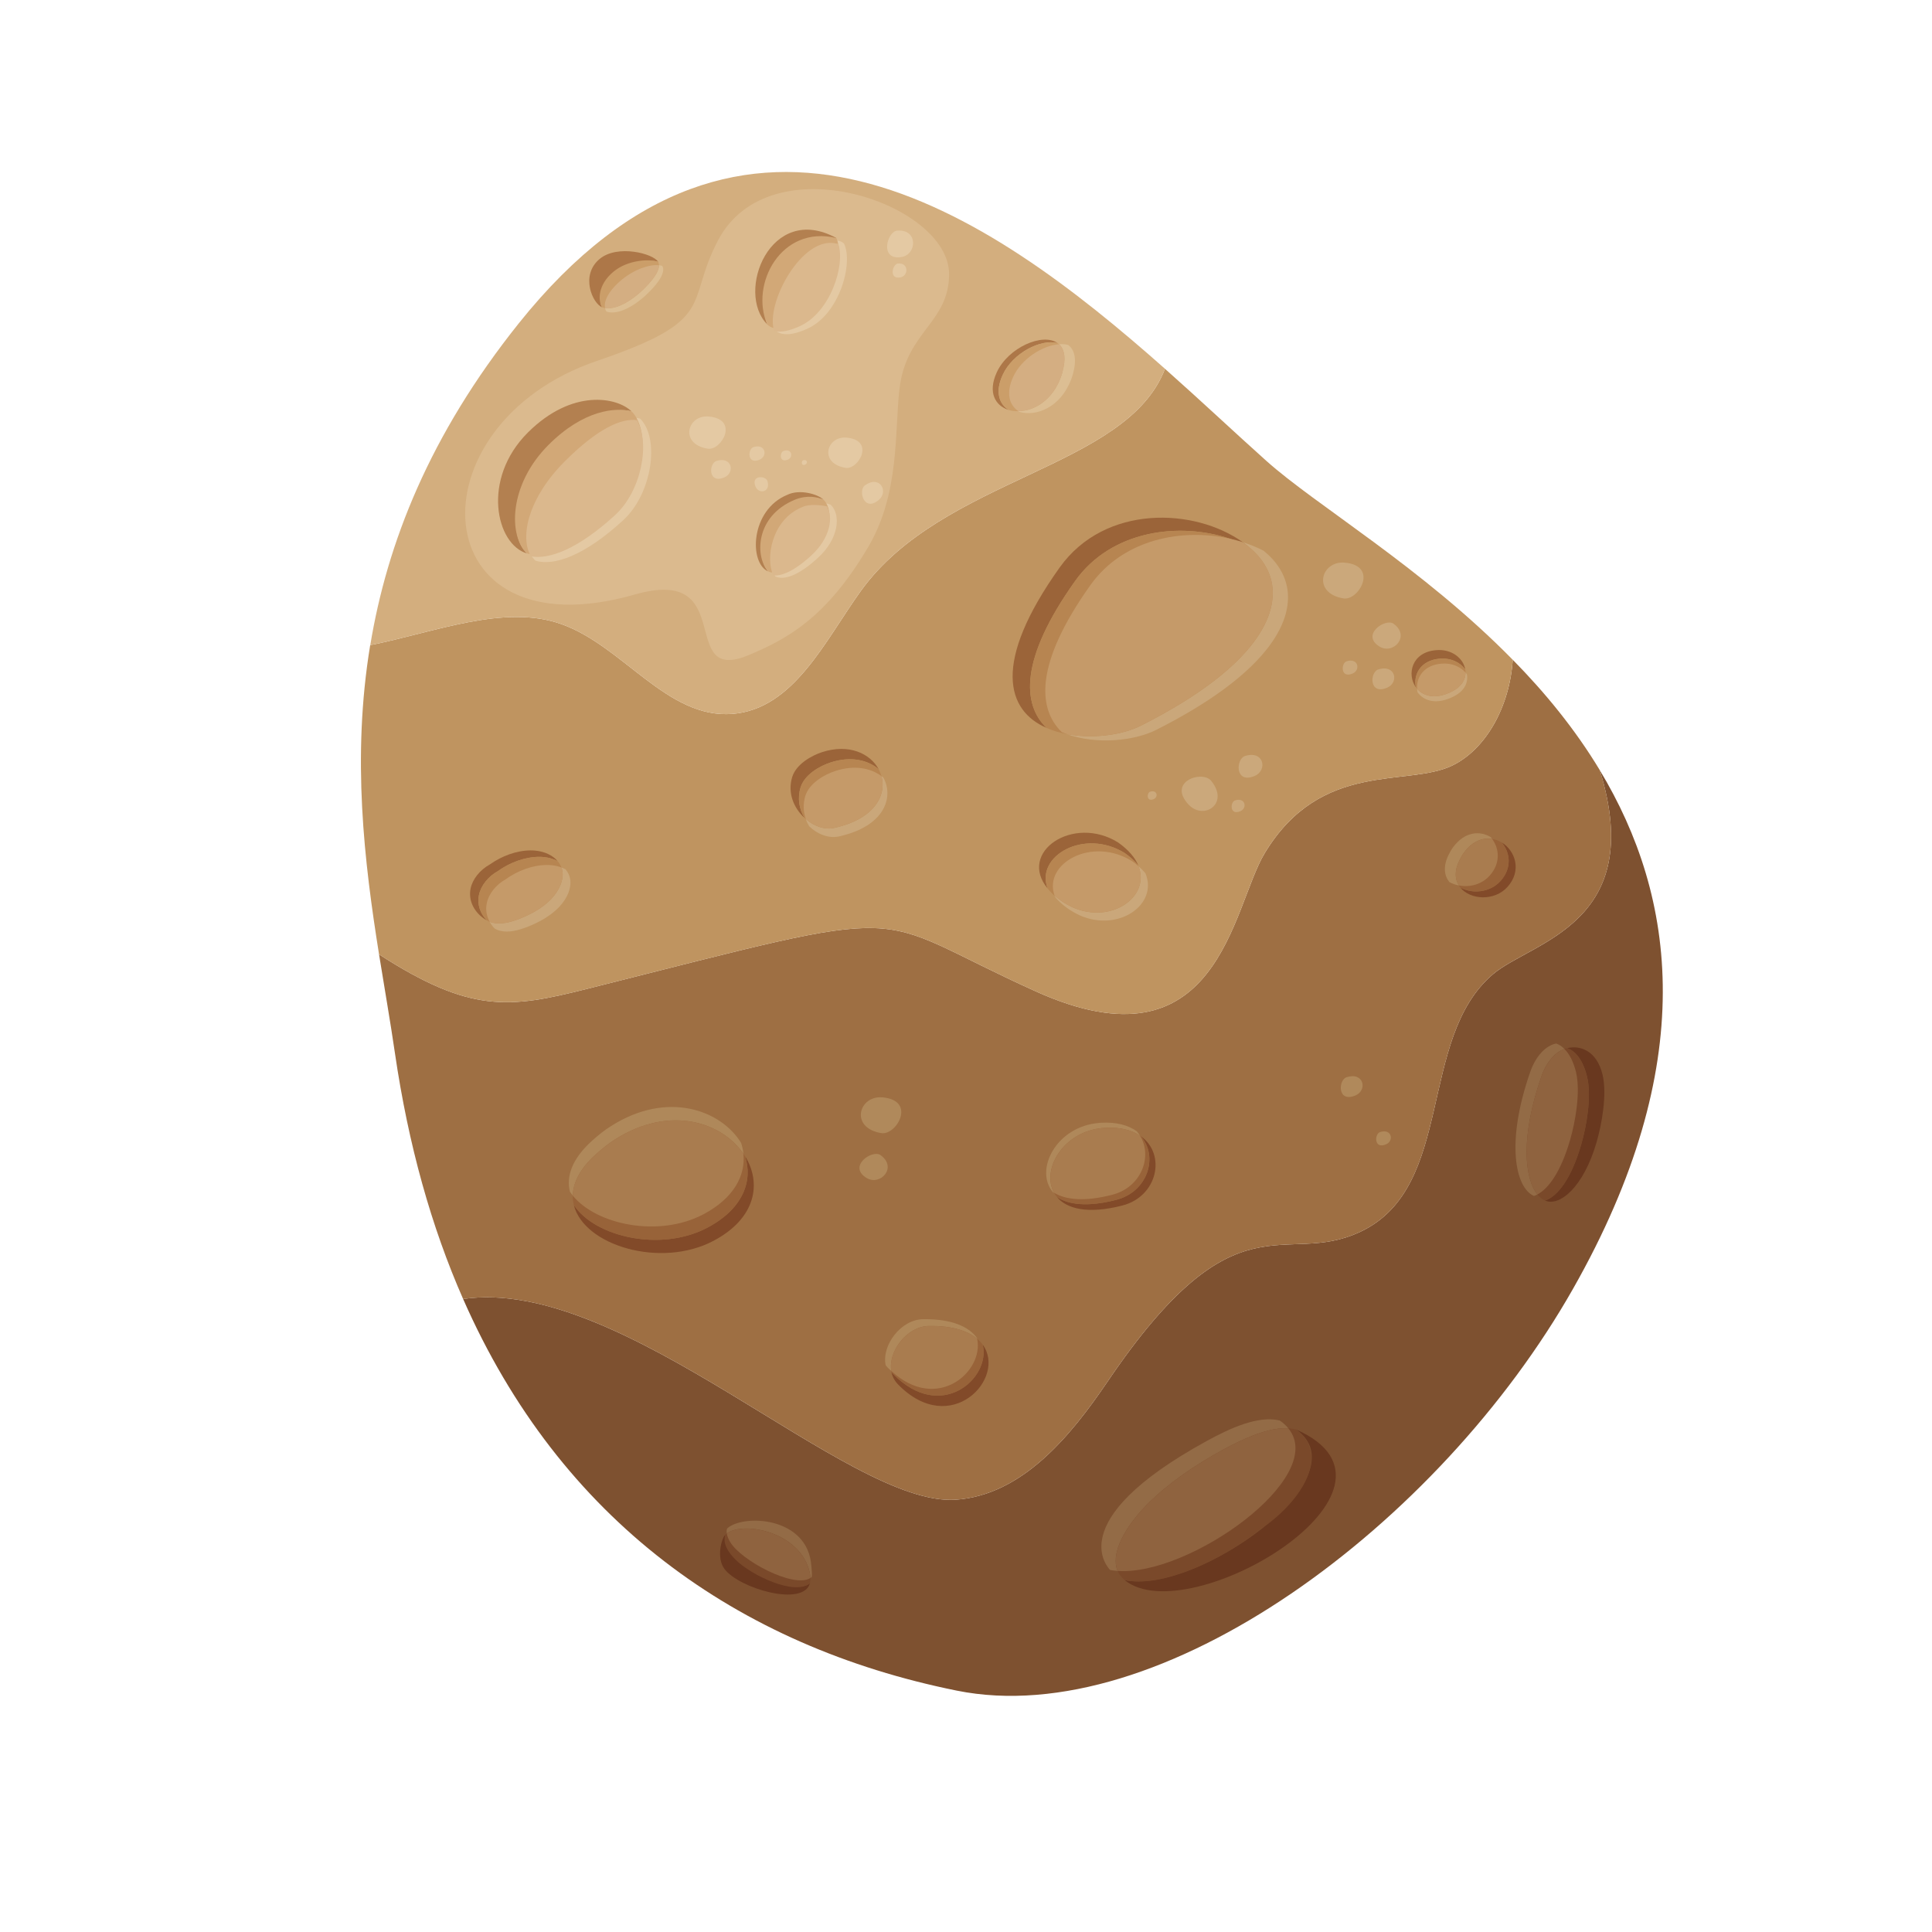 <?xml version="1.0" encoding="UTF-8" standalone="no"?>
<!-- Created with Inkscape (http://www.inkscape.org/) -->

<svg
   width="100"
   height="100"
   viewBox="0 0 100 100"
   version="1.1"
   id="svg3574"
   inkscape:version="1.2.1 (9c6d41e410, 2022-07-14)"
   sodipodi:docname="asteroid2.svg"
   xmlns:inkscape="http://www.inkscape.org/namespaces/inkscape"
   xmlns:sodipodi="http://sodipodi.sourceforge.net/DTD/sodipodi-0.dtd"
   xmlns="http://www.w3.org/2000/svg"
   xmlns:svg="http://www.w3.org/2000/svg">
  <sodipodi:namedview
     id="namedview3576"
     pagecolor="#505050"
     bordercolor="#ffffff"
     borderopacity="1"
     inkscape:showpageshadow="0"
     inkscape:pageopacity="0"
     inkscape:pagecheckerboard="1"
     inkscape:deskcolor="#505050"
     inkscape:document-units="mm"
     showgrid="false"
     inkscape:zoom="0.74564394"
     inkscape:cx="365.45593"
     inkscape:cy="240.06096"
     inkscape:window-width="1920"
     inkscape:window-height="1017"
     inkscape:window-x="-8"
     inkscape:window-y="-8"
     inkscape:window-maximized="1"
     inkscape:current-layer="layer1" />
  <defs
     id="defs3571" />
  <g
     inkscape:label="Warstwa 1"
     inkscape:groupmode="layer"
     id="layer1">
    <path
       id="path4366"
       style="fill:#7e5130;fill-opacity:1;fill-rule:nonzero;stroke:none;stroke-width:0.035"
       d="m 81.423,66.702 c -6.932,12.227 -21.356,22.934 -31.902,20.804 -11.363,-2.296 -20.52,-8.826 -25.55,-20.271 8.329,-1.223 19.928,10.787 25.511,10.388 3.424,-0.245 5.91,-3.263 7.839,-6.104 6.711,-9.911 9.066,-5.855 13.11,-7.772 4.9,-2.328 2.92,-9.974 6.838,-13.316 2,-1.708 7.997,-2.592 5.539,-10.56 3.949,6.548 5.2,15.228 -1.385,26.831" />
    <path
       id="path4368"
       style="fill:#9e6f43;fill-opacity:1;fill-rule:nonzero;stroke:none;stroke-width:0.035"
       d="m 77.269,50.432 c -3.918,3.342 -1.937,10.988 -6.838,13.316 -4.044,1.917 -6.399,-2.139 -13.11,7.772 -1.929,2.841 -4.415,5.859 -7.839,6.104 -5.583,0.398 -17.182,-11.611 -25.511,-10.388 -1.637,-3.72 -2.833,-7.958 -3.531,-12.736 -0.233,-1.606 -0.533,-3.31 -0.821,-5.102 4.727,3.054 6.743,2.798 10.743,1.791 17.758,-4.47 14.164,-3.977 23.254,0.126 9.484,4.277 10.14,-4.324 11.84,-7.149 2.927,-4.856 7.386,-3.409 9.722,-4.546 1.72,-0.836 2.963,-3.023 3.121,-5.472 1.673,1.7 3.231,3.598 4.51,5.722 2.458,7.968 -3.539,8.852 -5.539,10.56" />
    <path
       id="path4370"
       style="fill:#bf9460;fill-opacity:1;fill-rule:nonzero;stroke:none;stroke-width:0.035"
       d="m 78.299,34.149 c -0.158,2.448 -1.401,4.636 -3.121,5.472 -2.336,1.137 -6.794,-0.31 -9.722,4.546 -1.7,2.825 -2.356,11.426 -11.84,7.149 -9.09,-4.103 -5.496,-4.596 -23.254,-0.126 -4,1.006 -6.017,1.263 -10.743,-1.791 -0.761,-4.77 -1.42,-10.176 -0.458,-16.007 h 0.004 c 3.334,-0.663 6.932,-2.145 9.895,-1.087 3.2,1.139 5.465,4.907 8.849,4.646 3.176,-0.25 4.786,-3.775 6.644,-6.361 4.261,-5.909 13.761,-6.304 15.746,-11.501 1.906,1.693 3.665,3.351 5.24,4.759 2.56,2.3 8.088,5.535 12.759,10.301" />
    <path
       id="path4372"
       style="fill:#d3ae7e;fill-opacity:1;fill-rule:nonzero;stroke:none;stroke-width:0.035"
       d="m 60.299,19.086 v 0.004 c -1.984,5.196 -11.485,5.592 -15.746,11.501 -1.858,2.586 -3.468,6.11 -6.644,6.361 -3.385,0.261 -5.65,-3.507 -8.849,-4.646 -2.963,-1.058 -6.561,0.423 -9.895,1.087 0.868,-5.263 3.058,-10.869 7.69,-16.662 11.69,-14.619 24.283,-5.764 33.444,2.357" />
    <path
       id="path4374"
       style="fill:#dbba8e;fill-opacity:1;fill-rule:nonzero;stroke:none;stroke-width:0.035"
       d="m 32.851,30.773 c 5.418,-1.549 2.13,4.741 5.941,3.119 1.916,-0.815 3.967,-1.877 6.154,-5.592 1.643,-2.79 1.353,-6.022 1.613,-8.191 0.355,-2.97 2.566,-3.394 2.566,-5.927 0,-3.655 -9.296,-6.84 -11.964,-1.732 -1.728,3.309 0.044,4.085 -6.255,6.227 -9.708,3.306 -9.07,15.244 1.945,12.097" />
    <path
       id="path4376"
       style="fill:#9b6439;fill-opacity:1;fill-rule:nonzero;stroke:none;stroke-width:0.035"
       d="m 28.863,44.569 c -0.206,-0.107 -0.447,-0.177 -0.701,-0.206 -0.7,-0.07 -1.49,0.162 -2.135,0.556 -0.082,0.05 -0.166,0.105 -0.243,0.163 -0.518,0.28 -0.899,0.769 -0.994,1.247 -0.101,0.495 0.072,0.959 0.404,1.308 -0.069,-0.039 -0.135,-0.08 -0.196,-0.127 -0.48,-0.36 -0.76,-0.917 -0.641,-1.514 0.094,-0.478 0.479,-0.968 0.992,-1.249 0.082,-0.058 0.162,-0.11 0.248,-0.163 0.645,-0.394 1.43,-0.626 2.131,-0.554 0.464,0.048 0.881,0.242 1.133,0.538" />
    <path
       id="path4378"
       style="fill:#b78551;fill-opacity:1;fill-rule:nonzero;stroke:none;stroke-width:0.035"
       d="m 29.111,45.085 c 0.074,0.459 -0.153,0.976 -0.539,1.399 l -0.075,0.083 c -0.435,0.437 -1.015,0.759 -1.616,0.992 -0.454,0.176 -0.959,0.306 -1.382,0.2 -0.054,-0.011 -0.105,-0.027 -0.153,-0.048 l -0.004,-0.002 c -0.053,-0.022 -0.101,-0.045 -0.147,-0.073 -0.332,-0.349 -0.503,-0.811 -0.404,-1.306 0.095,-0.479 0.479,-0.967 0.993,-1.247 0.08,-0.058 0.161,-0.114 0.243,-0.164 0.646,-0.394 1.435,-0.627 2.135,-0.556 0.256,0.027 0.495,0.099 0.701,0.207 l 3.53e-4,0.002 c 0.086,0.1 0.152,0.207 0.195,0.328 0.027,0.059 0.043,0.121 0.052,0.184" />
    <path
       id="path4380"
       style="fill:#caa77a;fill-opacity:1;fill-rule:nonzero;stroke:none;stroke-width:0.035"
       d="m 29.513,45.507 c 0.074,0.459 -0.149,0.975 -0.536,1.398 l -0.079,0.084 c -0.431,0.435 -1.015,0.759 -1.616,0.992 -0.454,0.176 -0.959,0.303 -1.378,0.199 -0.112,-0.025 -0.213,-0.068 -0.304,-0.122 -0.103,-0.106 -0.188,-0.22 -0.254,-0.346 0.049,0.021 0.1,0.037 0.153,0.048 0.423,0.105 0.927,-0.024 1.382,-0.2 0.601,-0.233 1.181,-0.555 1.616,-0.992 l 0.075,-0.083 c 0.386,-0.422 0.613,-0.94 0.539,-1.399 -0.009,-0.064 -0.025,-0.126 -0.052,-0.184 0.072,0.025 0.14,0.055 0.206,0.088 l 0.004,0.001 c 0.126,0.151 0.212,0.323 0.244,0.516" />
    <path
       id="path4382"
       style="fill:#c59a69;fill-opacity:1;fill-rule:nonzero;stroke:none;stroke-width:0.035"
       d="m 29.111,45.085 c 0.074,0.459 -0.153,0.976 -0.539,1.399 l -0.075,0.083 c -0.435,0.437 -1.015,0.759 -1.616,0.992 -0.454,0.176 -0.959,0.306 -1.382,0.2 -0.054,-0.011 -0.105,-0.027 -0.153,-0.048 l -0.004,-0.002 c -0.154,-0.288 -0.217,-0.617 -0.146,-0.961 0.095,-0.476 0.476,-0.966 0.994,-1.245 0.077,-0.057 0.161,-0.114 0.243,-0.164 0.643,-0.393 1.432,-0.626 2.132,-0.555 0.173,0.019 0.339,0.057 0.495,0.116 0.027,0.059 0.043,0.121 0.052,0.184" />
    <path
       id="path4384"
       style="fill:#824a29;fill-opacity:1;fill-rule:nonzero;stroke:none;stroke-width:0.035"
       d="m 46.14,71.015 c 0.026,0.036 0.054,0.068 0.086,0.101 2.469,2.533 5.069,0.223 4.639,-1.516 1.258,1.712 -1.64,4.865 -4.382,2.058 -0.182,-0.188 -0.294,-0.41 -0.343,-0.643" />
    <path
       id="path4386"
       style="fill:#986339;fill-opacity:1;fill-rule:nonzero;stroke:none;stroke-width:0.035"
       d="m 48.084,68.631 c 1.206,-0.016 2.01,0.253 2.493,0.663 0.112,0.093 0.206,0.196 0.285,0.303 l 0.004,0.003 c 0.43,1.74 -2.171,4.05 -4.639,1.516 -0.031,-0.032 -0.059,-0.065 -0.086,-0.1 l -0.006,-0.052 c -0.172,-1.035 0.825,-2.32 1.95,-2.332" />
    <path
       id="path4388"
       style="fill:#af885a;fill-opacity:1;fill-rule:nonzero;stroke:none;stroke-width:0.035"
       d="m 47.785,68.28 c 1.483,-0.018 2.36,0.392 2.778,0.965 l 0.004,0.006 0.01,0.043 c -0.483,-0.41 -1.287,-0.679 -2.493,-0.663 -1.125,0.012 -2.122,1.296 -1.95,2.332 -0.07,-0.061 -0.14,-0.128 -0.206,-0.196 -0.031,-0.035 -0.059,-0.068 -0.087,-0.103 -0.213,-1.043 0.8,-2.371 1.943,-2.384" />
    <path
       id="path4390"
       style="fill:#a97c4f;fill-opacity:1;fill-rule:nonzero;stroke:none;stroke-width:0.035"
       d="m 48.084,68.631 c 1.206,-0.016 2.01,0.253 2.493,0.663 0.368,1.685 -2.063,3.86 -4.443,1.669 -0.172,-1.035 0.825,-2.32 1.95,-2.332" />
    <path
       id="path4392"
       style="fill:#9b6439;fill-opacity:1;fill-rule:nonzero;stroke:none;stroke-width:0.035"
       d="m 54.232,45.996 c -1.576,-1.888 1.313,-3.837 3.636,-2.393 0.542,0.381 0.879,0.785 1.047,1.185 -0.177,-0.217 -0.405,-0.425 -0.699,-0.633 -2.099,-1.305 -4.65,0.161 -3.985,1.841" />
    <path
       id="path4394"
       style="fill:#b78551;fill-opacity:1;fill-rule:nonzero;stroke:none;stroke-width:0.035"
       d="m 55.496,46.954 c -0.306,-0.143 -0.617,-0.333 -0.909,-0.591 l -0.087,-0.079 c -0.104,-0.094 -0.193,-0.188 -0.27,-0.291 -0.664,-1.68 1.888,-3.144 3.986,-1.84 0.297,0.21 0.523,0.416 0.699,0.635 l 0.015,0.049 c 0.625,1.592 -1.429,3.022 -3.434,2.117" />
    <path
       id="path4396"
       style="fill:#caa77a;fill-opacity:1;fill-rule:nonzero;stroke:none;stroke-width:0.035"
       d="m 55.869,47.37 c -0.339,-0.158 -0.681,-0.373 -1.001,-0.671 -0.104,-0.094 -0.193,-0.188 -0.265,-0.291 l -0.017,-0.045 c 0.292,0.258 0.604,0.448 0.909,0.591 2.005,0.905 4.059,-0.525 3.434,-2.117 0.14,0.12 0.255,0.239 0.358,0.363 0.677,1.615 -1.395,3.079 -3.419,2.17" />
    <path
       id="path4398"
       style="fill:#c59a69;fill-opacity:1;fill-rule:nonzero;stroke:none;stroke-width:0.035"
       d="m 55.496,46.954 c -0.306,-0.143 -0.617,-0.333 -0.909,-0.591 -0.606,-1.661 1.918,-3.089 4.002,-1.795 0.126,0.087 0.242,0.175 0.341,0.268 0.625,1.592 -1.429,3.022 -3.434,2.117" />
    <path
       id="path4400"
       style="fill:#69381f;fill-opacity:1;fill-rule:nonzero;stroke:none;stroke-width:0.035"
       d="m 37.548,79.432 c -0.043,0.138 -0.03,0.304 0.055,0.498 0.029,0.065 0.062,0.13 0.101,0.196 0.579,0.987 3.447,2.493 4.22,1.82 -0.345,1.248 -3.67,0.27 -4.422,-0.733 -0.446,-0.594 -0.148,-1.603 0.046,-1.782" />
    <path
       id="path4402"
       style="fill:#7a492a;fill-opacity:1;fill-rule:nonzero;stroke:none;stroke-width:0.035"
       d="m 41.911,81.398 c 0.022,0.102 0.034,0.194 0.035,0.279 0.005,0.1 -0.005,0.189 -0.022,0.268 -0.773,0.673 -3.043,-0.407 -3.85,-1.215 -0.731,-0.731 -0.57,-1.16 -0.526,-1.299 l 0.074,-0.058 c 0.89,-0.665 3.83,-0.065 4.29,2.024" />
    <path
       id="path4404"
       style="fill:#936b46;fill-opacity:1;fill-rule:nonzero;stroke:none;stroke-width:0.035"
       d="m 41.999,81.085 c 0.014,0.228 0.047,0.405 0.012,0.547 l -0.065,0.044 c -0.001,-0.085 -0.013,-0.177 -0.035,-0.279 -0.46,-2.089 -3.4,-2.69 -4.29,-2.024 -0.019,-0.094 -0.012,-0.18 0.013,-0.255 0.796,-0.758 4.205,-0.649 4.364,1.966" />
    <path
       id="path4406"
       style="fill:#8f633f;fill-opacity:1;fill-rule:nonzero;stroke:none;stroke-width:0.035"
       d="m 41.911,81.398 c 0.022,0.102 0.034,0.194 0.035,0.279 -0.851,0.554 -3.589,-0.902 -4.154,-1.865 -0.039,-0.067 -0.073,-0.131 -0.101,-0.196 -0.038,-0.087 -0.063,-0.168 -0.07,-0.242 0.89,-0.665 3.83,-0.065 4.29,2.024" />
    <path
       id="path4408"
       style="fill:#9b6439;fill-opacity:1;fill-rule:nonzero;stroke:none;stroke-width:0.035"
       d="m 45.481,39.815 c -0.562,-0.476 -1.441,-0.691 -2.493,-0.349 -0.542,0.176 -1.344,0.617 -1.552,1.296 -0.169,0.567 -0.067,1.121 0.201,1.568 -0.549,-0.502 -0.881,-1.282 -0.635,-2.105 0.208,-0.678 1.01,-1.119 1.552,-1.295 1.387,-0.452 2.488,0.074 2.926,0.885" />
    <path
       id="path4410"
       style="fill:#b78551;fill-opacity:1;fill-rule:nonzero;stroke:none;stroke-width:0.035"
       d="m 43.177,42.854 c -0.495,0.105 -1.043,-0.083 -1.468,-0.461 l -0.071,-0.061 c -0.268,-0.449 -0.373,-1.003 -0.203,-1.57 0.209,-0.679 1.012,-1.12 1.554,-1.296 1.049,-0.346 1.929,-0.131 2.492,0.349 l 0.003,0.007 c 0.059,0.113 0.105,0.229 0.139,0.349 0.277,0.991 -0.357,2.225 -2.447,2.683" />
    <path
       id="path4412"
       style="fill:#caa77a;fill-opacity:1;fill-rule:nonzero;stroke:none;stroke-width:0.035"
       d="m 43.42,43.294 c -0.52,0.111 -1.105,-0.105 -1.536,-0.526 -0.071,-0.117 -0.132,-0.243 -0.175,-0.375 0.425,0.379 0.973,0.566 1.468,0.461 2.09,-0.458 2.723,-1.692 2.447,-2.683 0.037,0.028 0.071,0.055 0.104,0.083 l 0.003,0.006 c 0.548,1.034 0.034,2.52 -2.311,3.034" />
    <path
       id="path4414"
       style="fill:#c59a69;fill-opacity:1;fill-rule:nonzero;stroke:none;stroke-width:0.035"
       d="m 43.177,42.854 c -0.495,0.105 -1.043,-0.083 -1.468,-0.461 -0.129,-0.363 -0.151,-0.775 -0.028,-1.191 0.209,-0.677 1.009,-1.119 1.551,-1.295 0.991,-0.325 1.828,-0.155 2.391,0.264 0.277,0.991 -0.357,2.225 -2.447,2.683" />
    <path
       id="path4416"
       style="fill:#69381f;fill-opacity:1;fill-rule:nonzero;stroke:none;stroke-width:0.035"
       d="m 79.968,62.141 c 0.649,-0.21 1.364,-1.13 1.876,-2.903 0.265,-0.912 0.552,-2.465 0.306,-3.497 -0.209,-0.857 -0.594,-1.342 -1.029,-1.488 0.655,-0.164 1.523,0.119 1.826,1.364 0.246,1.032 -0.042,2.585 -0.306,3.497 -0.675,2.339 -1.916,3.355 -2.673,3.026" />
    <path
       id="path4418"
       style="fill:#7a492a;fill-opacity:1;fill-rule:nonzero;stroke:none;stroke-width:0.035"
       d="m 79.789,55.699 c 0.262,-0.738 0.709,-1.243 1.186,-1.402 0.045,-0.024 0.095,-0.035 0.144,-0.045 0.437,0.148 0.821,0.634 1.029,1.488 0.247,1.034 -0.041,2.586 -0.307,3.5 -0.511,1.771 -1.224,2.69 -1.875,2.902 l -0.007,-0.003 c -0.139,-0.066 -0.269,-0.17 -0.385,-0.315 -0.677,-0.833 -0.883,-3.001 0.213,-6.126" />
    <path
       id="path4420"
       style="fill:#936b46;fill-opacity:1;fill-rule:nonzero;stroke:none;stroke-width:0.035"
       d="m 79.213,55.46 c 0.289,-0.813 0.802,-1.344 1.334,-1.448 0.151,0.051 0.293,0.141 0.428,0.285 -0.477,0.159 -0.925,0.664 -1.186,1.402 -1.096,3.125 -0.89,5.293 -0.213,6.126 -0.061,0.029 -0.122,0.059 -0.184,0.078 l -0.004,-0.004 c -0.957,-0.431 -1.461,-2.775 -0.175,-6.44" />
    <path
       id="path4422"
       style="fill:#8f633f;fill-opacity:1;fill-rule:nonzero;stroke:none;stroke-width:0.035"
       d="m 79.789,55.699 c 0.262,-0.738 0.709,-1.243 1.186,-1.402 0.252,0.242 0.464,0.646 0.601,1.203 0.243,1.035 -0.042,2.586 -0.307,3.5 -0.465,1.607 -1.094,2.51 -1.694,2.825 -0.677,-0.833 -0.883,-3.001 0.213,-6.126" />
    <path
       id="path4424"
       style="fill:#9b6439;fill-opacity:1;fill-rule:nonzero;stroke:none;stroke-width:0.035"
       d="m 74.517,34.093 c -1.011,0.088 -1.373,0.85 -1.23,1.485 -0.478,-0.67 -0.224,-1.82 1.041,-1.926 0.814,-0.074 1.412,0.423 1.513,0.995 -0.254,-0.353 -0.736,-0.603 -1.325,-0.554" />
    <path
       id="path4426"
       style="fill:#b78551;fill-opacity:1;fill-rule:nonzero;stroke:none;stroke-width:0.035"
       d="m 75.857,34.813 c 0,0.356 -0.201,0.716 -0.67,0.963 -0.857,0.448 -1.496,0.272 -1.837,-0.12 l -0.062,-0.078 c -0.143,-0.635 0.217,-1.397 1.229,-1.485 0.589,-0.049 1.07,0.201 1.325,0.55 0.008,0.056 0.015,0.116 0.015,0.169" />
    <path
       id="path4428"
       style="fill:#caa77a;fill-opacity:1;fill-rule:nonzero;stroke:none;stroke-width:0.035"
       d="m 75.272,36.033 c -0.915,0.476 -1.577,0.247 -1.899,-0.198 -0.012,-0.06 -0.019,-0.116 -0.023,-0.18 0.341,0.392 0.981,0.568 1.837,0.12 0.469,-0.247 0.67,-0.607 0.67,-0.963 l 0.07,0.092 c 0.074,0.406 -0.108,0.843 -0.655,1.129" />
    <path
       id="path4430"
       style="fill:#c59a69;fill-opacity:1;fill-rule:nonzero;stroke:none;stroke-width:0.035"
       d="m 75.857,34.813 c 0,0.356 -0.201,0.716 -0.67,0.963 -0.857,0.448 -1.496,0.272 -1.837,-0.12 -0.043,-0.593 0.337,-1.228 1.256,-1.305 0.539,-0.049 0.984,0.159 1.252,0.462" />
    <path
       id="path4432"
       style="fill:#b38050;fill-opacity:1;fill-rule:nonzero;stroke:none;stroke-width:0.035"
       d="m 43.288,12.319 c -0.132,0.049 -0.289,0.018 -0.447,0.014 -1.899,-0.385 -3.735,3.111 -3.126,4.459 -1.664,-1.662 0.161,-6.336 3.573,-4.473" />
    <path
       id="path4434"
       style="fill:#d2a877;fill-opacity:1;fill-rule:nonzero;stroke:none;stroke-width:0.035"
       d="m 41.389,16.733 c -0.565,0.254 -0.99,0.321 -1.299,0.254 h -0.013 C 39.93,16.951 39.812,16.891 39.719,16.803 l -0.005,-0.007 c -0.909,-2.078 0.712,-5.161 3.573,-4.477 0.023,0.042 0.04,0.092 0.057,0.138 0.38,1.097 -0.355,3.563 -1.954,4.276" />
    <path
       id="path4436"
       style="fill:#e4c9a3;fill-opacity:1;fill-rule:nonzero;stroke:none;stroke-width:0.035"
       d="m 41.787,17.015 c -0.565,0.258 -0.993,0.328 -1.302,0.261 -0.152,-0.032 -0.273,-0.099 -0.371,-0.187 l -0.003,-0.011 c -0.012,-0.028 -0.025,-0.06 -0.035,-0.092 h 0.013 c 0.309,0.067 0.734,0 1.299,-0.254 1.599,-0.713 2.334,-3.179 1.954,-4.276 0.135,0.011 0.248,0.06 0.341,0.145 0.498,1.012 -0.226,3.672 -1.898,4.413" />
    <path
       id="path4438"
       style="fill:#dbb88d;fill-opacity:1;fill-rule:nonzero;stroke:none;stroke-width:0.035"
       d="m 41.387,16.888 c -0.565,0.254 -0.99,0.321 -1.299,0.254 l -0.013,-0.004 c -0.488,-1.415 1.45,-4.971 3.213,-4.53 l 0.099,0.004 c 0.38,1.094 -0.401,3.563 -2.001,4.276" />
    <path
       id="path4440"
       style="fill:#824a29;fill-opacity:1;fill-rule:nonzero;stroke:none;stroke-width:0.035"
       d="m 54.708,61.956 c 0.587,0.398 1.585,0.532 3.074,0.147 1.641,-0.423 2.18,-2.249 1.27,-3.291 1.326,0.948 0.857,3.116 -0.951,3.583 -1.81,0.467 -2.891,0.168 -3.394,-0.439" />
    <path
       id="path4442"
       style="fill:#986339;fill-opacity:1;fill-rule:nonzero;stroke:none;stroke-width:0.035"
       d="m 57.115,58.38 0.093,-0.005 c 0.776,-0.044 1.373,0.12 1.798,0.407 l 0.047,0.029 c 0.909,1.042 0.369,2.87 -1.272,3.291 -1.488,0.385 -2.484,0.253 -3.073,-0.146 -0.056,-0.07 -0.106,-0.141 -0.148,-0.218 -0.672,-1.192 0.459,-3.194 2.555,-3.359" />
    <path
       id="path4444"
       style="fill:#af885a;fill-opacity:1;fill-rule:nonzero;stroke:none;stroke-width:0.035"
       d="m 56.9,58.12 0.092,-0.007 c 0.811,-0.044 1.419,0.135 1.845,0.439 0.063,0.074 0.12,0.15 0.168,0.231 -0.424,-0.287 -1.021,-0.452 -1.798,-0.407 l -0.093,0.005 c -2.095,0.165 -3.227,2.167 -2.555,3.359 l -0.068,-0.044 c -0.96,-1.145 0.18,-3.402 2.408,-3.574" />
    <path
       id="path4446"
       style="fill:#a97c4f;fill-opacity:1;fill-rule:nonzero;stroke:none;stroke-width:0.035"
       d="m 57.115,58.38 0.093,-0.005 c 0.776,-0.044 1.373,0.12 1.798,0.407 0.66,1.06 0.087,2.668 -1.44,3.06 -1.431,0.369 -2.409,0.259 -3.005,-0.104 -0.672,-1.192 0.459,-3.194 2.555,-3.359" />
    <path
       id="path4448"
       style="fill:#b38050;fill-opacity:1;fill-rule:nonzero;stroke:none;stroke-width:0.035"
       d="m 32.68,21.287 c -0.823,-0.215 -2.279,0.131 -4.086,1.944 -2.08,2.078 -2.276,4.526 -1.316,5.415 -1.6,-0.462 -2.376,-3.842 0.041,-6.255 2.305,-2.3 4.629,-1.824 5.362,-1.104" />
    <path
       id="path4450"
       style="fill:#d2a877;fill-opacity:1;fill-rule:nonzero;stroke:none;stroke-width:0.035"
       d="m 31.807,26.558 c -1.901,1.739 -3.388,2.3 -4.353,2.127 -0.061,-0.011 -0.119,-0.025 -0.175,-0.039 -0.961,-0.885 -0.967,-3.538 1.113,-5.62 1.808,-1.81 3.465,-1.954 4.287,-1.736 l 0.015,0.004 c 0.096,0.099 0.181,0.212 0.253,0.339 0.691,1.217 0.225,3.676 -1.14,4.925" />
    <path
       id="path4452"
       style="fill:#e4c9a3;fill-opacity:1;fill-rule:nonzero;stroke:none;stroke-width:0.035"
       d="m 32.248,26.935 c -2.019,1.849 -3.574,2.367 -4.528,2.088 -0.104,-0.099 -0.194,-0.208 -0.266,-0.339 0.964,0.173 2.452,-0.388 4.353,-2.127 1.365,-1.249 1.831,-3.708 1.14,-4.925 0.06,0.007 0.117,0.018 0.174,0.035 l 0.015,0.004 c 1.03,1.03 0.619,3.888 -0.887,5.263" />
    <path
       id="path4454"
       style="fill:#dbb88d;fill-opacity:1;fill-rule:nonzero;stroke:none;stroke-width:0.035"
       d="m 31.831,26.667 c -1.901,1.739 -3.388,2.304 -4.353,2.131 -0.596,-1.044 -0.105,-3.059 1.749,-4.911 1.685,-1.69 2.918,-2.251 3.744,-2.141 0.691,1.217 0.225,3.676 -1.14,4.921" />
    <path
       id="path4456"
       style="fill:#b38050;fill-opacity:1;fill-rule:nonzero;stroke:none;stroke-width:0.035"
       d="m 39.762,29.577 c -1.003,-0.43 -0.931,-3.179 0.989,-3.965 0.637,-0.31 1.582,-0.039 1.875,0.254 -0.295,-0.141 -0.958,-0.131 -1.45,0.106 -1.75,0.72 -2.084,2.9 -1.414,3.605" />
    <path
       id="path4458"
       style="fill:#d2a877;fill-opacity:1;fill-rule:nonzero;stroke:none;stroke-width:0.035"
       d="m 41.975,28.593 c -0.488,0.448 -0.907,0.737 -1.261,0.893 -0.279,0.123 -0.518,0.169 -0.715,0.152 -0.086,-0.007 -0.166,-0.028 -0.235,-0.064 -0.67,-0.702 -0.725,-2.85 1.4,-3.718 0.625,-0.247 1.17,-0.131 1.463,0.011 0.058,0.053 0.107,0.12 0.147,0.191 0.349,0.589 0.152,1.662 -0.799,2.536" />
    <path
       id="path4460"
       style="fill:#e4c9a3;fill-opacity:1;fill-rule:nonzero;stroke:none;stroke-width:0.035"
       d="m 42.353,28.858 c -0.488,0.448 -0.907,0.737 -1.261,0.893 -0.402,0.18 -0.72,0.194 -0.95,0.092 -0.055,-0.06 -0.104,-0.127 -0.144,-0.205 0.197,0.018 0.436,-0.028 0.715,-0.152 0.354,-0.155 0.773,-0.445 1.261,-0.893 0.951,-0.875 1.148,-1.947 0.799,-2.536 0.081,0.014 0.159,0.042 0.231,0.074 0.531,0.519 0.415,1.75 -0.652,2.727" />
    <path
       id="path4462"
       style="fill:#dbb88d;fill-opacity:1;fill-rule:nonzero;stroke:none;stroke-width:0.035"
       d="m 42.005,28.741 c -0.488,0.448 -0.907,0.734 -1.262,0.893 -0.279,0.123 -0.518,0.169 -0.715,0.148 -0.419,-0.85 -0.107,-2.879 1.493,-3.535 0.375,-0.183 1.017,-0.092 1.282,-0.042 0.349,0.586 0.152,1.662 -0.799,2.536" />
    <path
       id="path4464"
       style="fill:#824a29;fill-opacity:1;fill-rule:nonzero;stroke:none;stroke-width:0.035"
       d="m 75.581,45.933 c 0.61,0.346 1.548,0.276 2.095,-0.344 0.601,-0.681 0.483,-1.475 0.051,-1.985 0.698,0.426 1.056,1.449 0.31,2.292 -0.676,0.764 -1.938,0.688 -2.456,0.036" />
    <path
       id="path4466"
       style="fill:#986339;fill-opacity:1;fill-rule:nonzero;stroke:none;stroke-width:0.035"
       d="m 75.538,44.533 c 0.077,-0.159 0.153,-0.298 0.244,-0.411 0.442,-0.596 0.978,-0.78 1.452,-0.697 0.174,0.026 0.339,0.088 0.491,0.182 0.435,0.51 0.55,1.305 -0.051,1.983 -0.544,0.62 -1.483,0.688 -2.095,0.345 -0.026,-0.034 -0.051,-0.068 -0.067,-0.104 -0.208,-0.324 -0.24,-0.767 0.026,-1.298" />
    <path
       id="path4468"
       style="fill:#af885a;fill-opacity:1;fill-rule:nonzero;stroke:none;stroke-width:0.035"
       d="m 74.976,44.253 c 0.074,-0.153 0.155,-0.294 0.244,-0.411 0.606,-0.81 1.385,-0.854 1.944,-0.511 0.025,0.029 0.049,0.059 0.07,0.093 -0.474,-0.083 -1.01,0.101 -1.452,0.697 -0.091,0.113 -0.167,0.252 -0.244,0.411 -0.266,0.531 -0.234,0.974 -0.026,1.298 -0.179,-0.03 -0.345,-0.092 -0.495,-0.176 -0.262,-0.329 -0.334,-0.808 -0.041,-1.402" />
    <path
       id="path4470"
       style="fill:#a97c4f;fill-opacity:1;fill-rule:nonzero;stroke:none;stroke-width:0.035"
       d="m 75.538,44.533 c 0.077,-0.159 0.153,-0.298 0.244,-0.411 0.442,-0.596 0.978,-0.78 1.452,-0.697 0.371,0.507 0.443,1.247 -0.121,1.89 -0.417,0.471 -1.05,0.624 -1.601,0.516 -0.208,-0.324 -0.24,-0.767 0.026,-1.298" />
    <path
       id="path4472"
       style="fill:#ad7748;fill-opacity:1;fill-rule:nonzero;stroke:none;stroke-width:0.035"
       d="m 34.063,13.551 c -0.447,-0.155 -1.357,0.099 -2.105,0.723 -0.822,0.681 -1.008,1.309 -0.79,1.633 -0.5,-0.201 -1.148,-1.658 -0.129,-2.505 0.924,-0.766 2.779,-0.275 3.025,0.148" />
    <path
       id="path4474"
       style="fill:#cb9e69;fill-opacity:1;fill-rule:nonzero;stroke:none;stroke-width:0.035"
       d="m 33.579,14.69 c -0.132,0.141 -0.255,0.272 -0.384,0.388 -0.775,0.702 -1.45,0.938 -1.874,0.868 -0.054,-0.007 -0.106,-0.021 -0.153,-0.039 -0.22,-0.325 -0.239,-1.161 0.582,-1.841 0.745,-0.624 1.865,-0.67 2.314,-0.515 0.03,0.049 0.044,0.109 0.048,0.18 0.002,0.222 -0.153,0.54 -0.533,0.96" />
    <path
       id="path4476"
       style="fill:#dcbe93;fill-opacity:1;fill-rule:nonzero;stroke:none;stroke-width:0.035"
       d="m 33.798,14.905 c -0.132,0.141 -0.26,0.272 -0.384,0.388 -0.876,0.794 -1.631,0.991 -2.027,0.829 -0.034,-0.049 -0.058,-0.109 -0.066,-0.176 0.424,0.071 1.099,-0.166 1.874,-0.868 0.129,-0.116 0.253,-0.247 0.384,-0.388 0.38,-0.42 0.535,-0.737 0.533,-0.96 0.062,0.007 0.115,0.018 0.167,0.035 0.129,0.212 0.018,0.589 -0.48,1.139" />
    <path
       id="path4478"
       style="fill:#d4ae82;fill-opacity:1;fill-rule:nonzero;stroke:none;stroke-width:0.035"
       d="m 33.579,14.69 c -0.132,0.141 -0.255,0.272 -0.384,0.388 -0.775,0.702 -1.45,0.938 -1.874,0.868 -0.082,-0.346 0.161,-0.882 0.857,-1.464 0.662,-0.547 1.456,-0.811 1.934,-0.751 0.002,0.222 -0.153,0.54 -0.533,0.96" />
    <path
       id="path4480"
       style="fill:#ad7748;fill-opacity:1;fill-rule:nonzero;stroke:none;stroke-width:0.035"
       d="m 54.742,17.759 c -0.856,-0.233 -2.32,0.504 -2.844,1.647 -0.404,0.878 -0.181,1.51 0.314,1.813 -0.691,-0.212 -1.101,-0.9 -0.619,-1.947 0.593,-1.291 2.381,-2.064 3.149,-1.513" />
    <path
       id="path4482"
       style="fill:#cb9e69;fill-opacity:1;fill-rule:nonzero;stroke:none;stroke-width:0.035"
       d="m 54.819,17.816 c 0.236,0.219 0.346,0.596 0.238,1.161 -0.037,0.194 -0.084,0.385 -0.15,0.554 -0.445,1.21 -1.404,1.75 -2.194,1.75 -0.186,0.011 -0.347,-0.011 -0.502,-0.06 -0.491,-0.307 -0.718,-0.931 -0.312,-1.813 0.523,-1.143 1.989,-1.88 2.84,-1.647 l 0.08,0.056" />
    <path
       id="path4484"
       style="fill:#dcbe93;fill-opacity:1;fill-rule:nonzero;stroke:none;stroke-width:0.035"
       d="m 55.602,19.068 c -0.038,0.201 -0.089,0.392 -0.155,0.557 -0.544,1.475 -1.838,1.954 -2.691,1.69 l -0.043,-0.035 c 0.789,0 1.748,-0.54 2.194,-1.75 0.066,-0.169 0.113,-0.36 0.15,-0.554 0.108,-0.564 -0.002,-0.942 -0.238,-1.161 0.167,-0.011 0.327,0 0.468,0.039 0.283,0.205 0.429,0.596 0.315,1.214" />
    <path
       id="path4486"
       style="fill:#d4ae82;fill-opacity:1;fill-rule:nonzero;stroke:none;stroke-width:0.035"
       d="m 54.819,17.816 c 0.236,0.219 0.346,0.596 0.238,1.161 -0.037,0.194 -0.084,0.385 -0.15,0.554 -0.445,1.21 -1.404,1.75 -2.194,1.75 -0.467,-0.307 -0.663,-0.924 -0.271,-1.774 0.435,-0.949 1.527,-1.626 2.377,-1.69" />
    <path
       id="path4488"
       style="fill:#824a29;fill-opacity:1;fill-rule:nonzero;stroke:none;stroke-width:0.035"
       d="m 29.702,62.372 c 1.09,1.652 4.499,2.45 6.916,1.168 1.861,-0.985 2.352,-2.431 1.951,-3.689 0.851,1.374 0.582,3.198 -1.636,4.373 -2.733,1.448 -6.72,0.241 -7.231,-1.853" />
    <path
       id="path4490"
       style="fill:#986339;fill-opacity:1;fill-rule:nonzero;stroke:none;stroke-width:0.035"
       d="m 29.647,61.885 v -0.003 c 0.012,-0.66 0.365,-1.389 1.193,-2.135 0.335,-0.301 0.67,-0.568 1.002,-0.777 2.828,-1.792 5.53,-0.881 6.638,0.75 0.029,0.044 0.058,0.089 0.087,0.133 0.403,1.257 -0.09,2.704 -1.949,3.689 -2.418,1.281 -5.825,0.482 -6.916,-1.168 -0.041,-0.159 -0.058,-0.321 -0.057,-0.488" />
    <path
       id="path4492"
       style="fill:#af885a;fill-opacity:1;fill-rule:nonzero;stroke:none;stroke-width:0.035"
       d="m 30.634,59.054 c 0.335,-0.301 0.666,-0.568 1.002,-0.774 2.906,-1.844 5.678,-0.83 6.726,0.88 0.06,0.183 0.098,0.37 0.119,0.56 -1.108,-1.63 -3.81,-2.542 -6.638,-0.75 -0.332,0.209 -0.667,0.476 -1.002,0.777 -0.828,0.747 -1.181,1.476 -1.193,2.135 -0.054,-0.066 -0.105,-0.133 -0.149,-0.202 -0.196,-0.78 0.097,-1.687 1.136,-2.626" />
    <path
       id="path4494"
       style="fill:#a97c4f;fill-opacity:1;fill-rule:nonzero;stroke:none;stroke-width:0.035"
       d="m 29.647,61.885 v -0.003 c 0.012,-0.66 0.365,-1.389 1.193,-2.135 0.335,-0.301 0.67,-0.568 1.002,-0.777 2.828,-1.792 5.53,-0.881 6.638,0.75 0.112,1.108 -0.478,2.287 -2.067,3.129 -2.316,1.226 -5.539,0.545 -6.766,-0.963" />
    <path
       id="path4496"
       style="fill:#e4c9a3;fill-opacity:1;fill-rule:nonzero;stroke:none;stroke-width:0.035"
       d="m 36.632,23.224 c -1.485,-0.24 -1.056,-1.764 0.052,-1.665 1.602,0.141 0.653,1.778 -0.052,1.665" />
    <path
       id="path4498"
       style="fill:#e4c9a3;fill-opacity:1;fill-rule:nonzero;stroke:none;stroke-width:0.035"
       d="m 43.768,24.215 c -1.394,-0.226 -0.991,-1.655 0.049,-1.563 1.503,0.134 0.612,1.672 -0.049,1.563" />
    <path
       id="path4500"
       style="fill:#e4c9a3;fill-opacity:1;fill-rule:nonzero;stroke:none;stroke-width:0.035"
       d="m 44.769,25.122 c 0.763,-0.55 1.246,0.31 0.713,0.758 -0.771,0.646 -1.075,-0.501 -0.713,-0.758" />
    <path
       id="path4502"
       style="fill:#e4c9a3;fill-opacity:1;fill-rule:nonzero;stroke:none;stroke-width:0.035"
       d="m 37.074,23.862 c 0.809,-0.268 0.993,0.61 0.41,0.85 -0.842,0.349 -0.794,-0.723 -0.41,-0.85" />
    <path
       id="path4504"
       style="fill:#e4c9a3;fill-opacity:1;fill-rule:nonzero;stroke:none;stroke-width:0.035"
       d="m 39.718,24.889 c 0.194,0.582 -0.44,0.716 -0.613,0.296 -0.252,-0.607 0.522,-0.572 0.613,-0.296" />
    <path
       id="path4506"
       style="fill:#e4c9a3;fill-opacity:1;fill-rule:nonzero;stroke:none;stroke-width:0.035"
       d="m 41.57,23.824 c 0.212,-0.07 0.26,0.159 0.108,0.222 -0.22,0.092 -0.208,-0.191 -0.108,-0.222" />
    <path
       id="path4508"
       style="fill:#e4c9a3;fill-opacity:1;fill-rule:nonzero;stroke:none;stroke-width:0.035"
       d="m 38.996,23.143 c 0.621,-0.205 0.762,0.466 0.315,0.653 -0.646,0.268 -0.61,-0.554 -0.315,-0.653" />
    <path
       id="path4510"
       style="fill:#e4c9a3;fill-opacity:1;fill-rule:nonzero;stroke:none;stroke-width:0.035"
       d="m 40.557,23.34 c 0.43,-0.145 0.528,0.325 0.218,0.452 -0.448,0.187 -0.423,-0.385 -0.218,-0.452" />
    <path
       id="path4512"
       style="fill:#e4c9a3;fill-opacity:1;fill-rule:nonzero;stroke:none;stroke-width:0.035"
       d="m 46.434,11.938 c 1.095,-0.092 1.034,1.231 0.231,1.365 -1.162,0.198 -0.75,-1.319 -0.231,-1.365" />
    <path
       id="path4514"
       style="fill:#e4c9a3;fill-opacity:1;fill-rule:nonzero;stroke:none;stroke-width:0.035"
       d="m 46.477,13.639 c 0.578,-0.049 0.546,0.649 0.122,0.72 -0.614,0.106 -0.396,-0.699 -0.122,-0.72" />
    <path
       id="path4516"
       style="fill:#b0895b;fill-opacity:1;fill-rule:nonzero;stroke:none;stroke-width:0.035"
       d="m 45.618,58.65 c -1.651,-0.268 -1.174,-1.96 0.058,-1.851 1.78,0.158 0.725,1.978 -0.058,1.851" />
    <path
       id="path4518"
       style="fill:#b0895b;fill-opacity:1;fill-rule:nonzero;stroke:none;stroke-width:0.035"
       d="m 69.693,55.759 c 0.9,-0.298 1.104,0.677 0.457,0.945 -0.936,0.387 -0.883,-0.804 -0.457,-0.945" />
    <path
       id="path4520"
       style="fill:#b0895b;fill-opacity:1;fill-rule:nonzero;stroke:none;stroke-width:0.035"
       d="m 45.574,59.787 c 0.894,0.64 -0.011,1.607 -0.711,1.189 -1.012,-0.604 0.287,-1.492 0.711,-1.189" />
    <path
       id="path4522"
       style="fill:#b0895b;fill-opacity:1;fill-rule:nonzero;stroke:none;stroke-width:0.035"
       d="m 71.429,58.597 c 0.606,-0.201 0.743,0.456 0.307,0.636 -0.63,0.261 -0.594,-0.541 -0.307,-0.636" />
    <path
       id="path4524"
       style="fill:#cba87b;fill-opacity:1;fill-rule:nonzero;stroke:none;stroke-width:0.035"
       d="m 69.543,30.974 c -1.651,-0.268 -1.174,-1.961 0.058,-1.852 1.78,0.159 0.726,1.979 -0.058,1.852" />
    <path
       id="path4526"
       style="fill:#cba87b;fill-opacity:1;fill-rule:nonzero;stroke:none;stroke-width:0.035"
       d="m 71.332,34.654 c 0.9,-0.296 1.104,0.677 0.456,0.945 -0.936,0.388 -0.883,-0.804 -0.456,-0.945" />
    <path
       id="path4528"
       style="fill:#cba87b;fill-opacity:1;fill-rule:nonzero;stroke:none;stroke-width:0.035"
       d="m 72.127,32.283 c 0.894,0.639 -0.011,1.609 -0.711,1.189 -1.011,-0.603 0.287,-1.492 0.711,-1.189" />
    <path
       id="path4530"
       style="fill:#cba87b;fill-opacity:1;fill-rule:nonzero;stroke:none;stroke-width:0.035"
       d="m 69.697,34.23 c 0.605,-0.201 0.743,0.455 0.307,0.635 -0.63,0.261 -0.594,-0.54 -0.307,-0.635" />
    <path
       id="path4532"
       style="fill:#cba87b;fill-opacity:1;fill-rule:nonzero;stroke:none;stroke-width:0.035"
       d="m 62.693,40.417 c 0.962,1.193 -0.399,2.056 -1.172,1.228 -1.118,-1.197 0.715,-1.795 1.172,-1.228" />
    <path
       id="path4534"
       style="fill:#cba87b;fill-opacity:1;fill-rule:nonzero;stroke:none;stroke-width:0.035"
       d="m 64.432,39.134 c 0.981,-0.325 1.204,0.741 0.498,1.034 -1.021,0.421 -0.963,-0.878 -0.498,-1.034" />
    <path
       id="path4536"
       style="fill:#cba87b;fill-opacity:1;fill-rule:nonzero;stroke:none;stroke-width:0.035"
       d="m 59.526,40.98 c 0.366,-0.121 0.449,0.276 0.186,0.384 -0.381,0.158 -0.359,-0.327 -0.186,-0.384" />
    <path
       id="path4538"
       style="fill:#cba87b;fill-opacity:1;fill-rule:nonzero;stroke:none;stroke-width:0.035"
       d="m 63.924,41.43 c 0.534,-0.177 0.655,0.402 0.271,0.561 -0.556,0.23 -0.524,-0.477 -0.271,-0.561" />
    <path
       id="path4540"
       style="fill:#69381f;fill-opacity:1;fill-rule:nonzero;stroke:none;stroke-width:0.035"
       d="m 58.217,81.789 c 3.72,0.749 12.367,-5.358 8.863,-7.801 6.932,3.054 -5.565,10.488 -8.863,7.801" />
    <path
       id="path4542"
       style="fill:#7a492a;fill-opacity:1;fill-rule:nonzero;stroke:none;stroke-width:0.035"
       d="m 59.232,78.018 c 0.067,-0.07 0.123,-0.133 0.195,-0.2 1.058,-1.058 2.432,-1.988 3.834,-2.758 1.059,-0.58 2.225,-1.1 3.152,-1.134 0.095,-0.005 0.184,-0.004 0.27,0.002 0.141,0.009 0.274,0.031 0.398,0.06 0.683,0.476 0.985,1.258 0.665,2.246 -0.305,0.954 -1.258,2.085 -2.48,2.898 -0.186,0.151 -0.383,0.299 -0.58,0.44 -1.529,1.097 -3.357,1.967 -4.925,2.22 -0.569,0.086 -1.098,0.085 -1.543,-0.004 l -0.004,-0.003 c -0.162,-0.131 -0.287,-0.29 -0.365,-0.475 -0.049,-0.11 -0.079,-0.231 -0.092,-0.361 -0.086,-0.825 0.525,-1.923 1.475,-2.932" />
    <path
       id="path4544"
       style="fill:#936b46;fill-opacity:1;fill-rule:nonzero;stroke:none;stroke-width:0.035"
       d="m 62.454,74.588 c 1.213,-0.665 2.672,-1.334 3.785,-1.064 0.18,0.125 0.329,0.26 0.443,0.405 -0.086,-0.006 -0.175,-0.007 -0.27,-0.002 -0.927,0.034 -2.092,0.554 -3.152,1.134 -1.402,0.77 -2.777,1.7 -3.834,2.758 -0.072,0.067 -0.128,0.13 -0.195,0.2 -0.95,1.009 -1.561,2.106 -1.475,2.932 0.012,0.129 0.043,0.25 0.092,0.361 -0.139,-0.009 -0.27,-0.028 -0.397,-0.053 0,-0.041 -2.651,-2.476 5.002,-6.67" />
    <path
       id="path4546"
       style="fill:#8f633f;fill-opacity:1;fill-rule:nonzero;stroke:none;stroke-width:0.035"
       d="m 59.232,78.018 c 0.067,-0.07 0.123,-0.133 0.195,-0.2 1.058,-1.058 2.432,-1.988 3.834,-2.758 1.059,-0.58 2.225,-1.1 3.152,-1.134 0.095,-0.005 0.184,-0.004 0.27,0.002 2.083,2.533 -5.142,7.658 -8.834,7.382 -0.049,-0.11 -0.079,-0.231 -0.092,-0.361 -0.086,-0.825 0.525,-1.923 1.475,-2.932" />
    <path
       id="path4548"
       style="fill:#9b6439;fill-opacity:1;fill-rule:nonzero;stroke:none;stroke-width:0.035"
       d="m 64.609,28.283 c -0.298,-0.152 -0.615,-0.286 -0.948,-0.399 -2.599,-0.871 -6.133,-0.459 -8.016,2.194 -2.877,4.039 -2.733,6.382 -1.481,7.595 -2.05,-0.889 -2.847,-3.348 0.687,-8.304 2.35,-3.284 6.989,-3.083 9.476,-1.305 0.099,0.071 0.192,0.141 0.282,0.219" />
    <path
       id="path4550"
       style="fill:#b78551;fill-opacity:1;fill-rule:nonzero;stroke:none;stroke-width:0.035"
       d="m 65.861,30.378 c 0.213,1.944 -1.526,4.516 -6.811,7.183 -0.939,0.476 -2.461,0.695 -3.826,0.437 l -0.01,-0.004 c -0.363,-0.067 -0.713,-0.173 -1.04,-0.314 l -0.01,-0.007 c -1.252,-1.214 -1.396,-3.556 1.481,-7.595 1.883,-2.653 5.417,-3.066 8.016,-2.194 0.333,0.113 0.65,0.247 0.948,0.399 0.704,0.568 1.162,1.288 1.252,2.095" />
    <path
       id="path4552"
       style="fill:#caa77a;fill-opacity:1;fill-rule:nonzero;stroke:none;stroke-width:0.035"
       d="m 66.65,30.597 c 0.214,1.944 -1.526,4.516 -6.808,7.183 -1.13,0.572 -3.091,0.769 -4.619,0.219 1.366,0.258 2.887,0.039 3.826,-0.437 5.285,-2.667 7.025,-5.239 6.811,-7.183 -0.09,-0.808 -0.549,-1.528 -1.252,-2.095 -0.09,-0.078 -0.183,-0.148 -0.282,-0.219 0.379,0.12 0.739,0.265 1.071,0.437 0.707,0.564 1.162,1.288 1.252,2.095" />
    <path
       id="path4554"
       style="fill:#c59a69;fill-opacity:1;fill-rule:nonzero;stroke:none;stroke-width:0.035"
       d="m 65.861,30.378 c 0.213,1.944 -1.526,4.516 -6.811,7.183 -0.939,0.476 -2.461,0.695 -3.826,0.437 l -0.01,-0.004 c -0.084,-0.032 -0.167,-0.064 -0.248,-0.099 l -0.012,-0.004 c -1.252,-1.214 -1.396,-3.556 1.481,-7.599 1.7,-2.392 4.741,-2.963 7.227,-2.409 0.226,0.053 0.45,0.109 0.666,0.18 0.099,0.071 0.192,0.141 0.282,0.219 0.704,0.568 1.162,1.288 1.252,2.095" />
  </g>
</svg>
